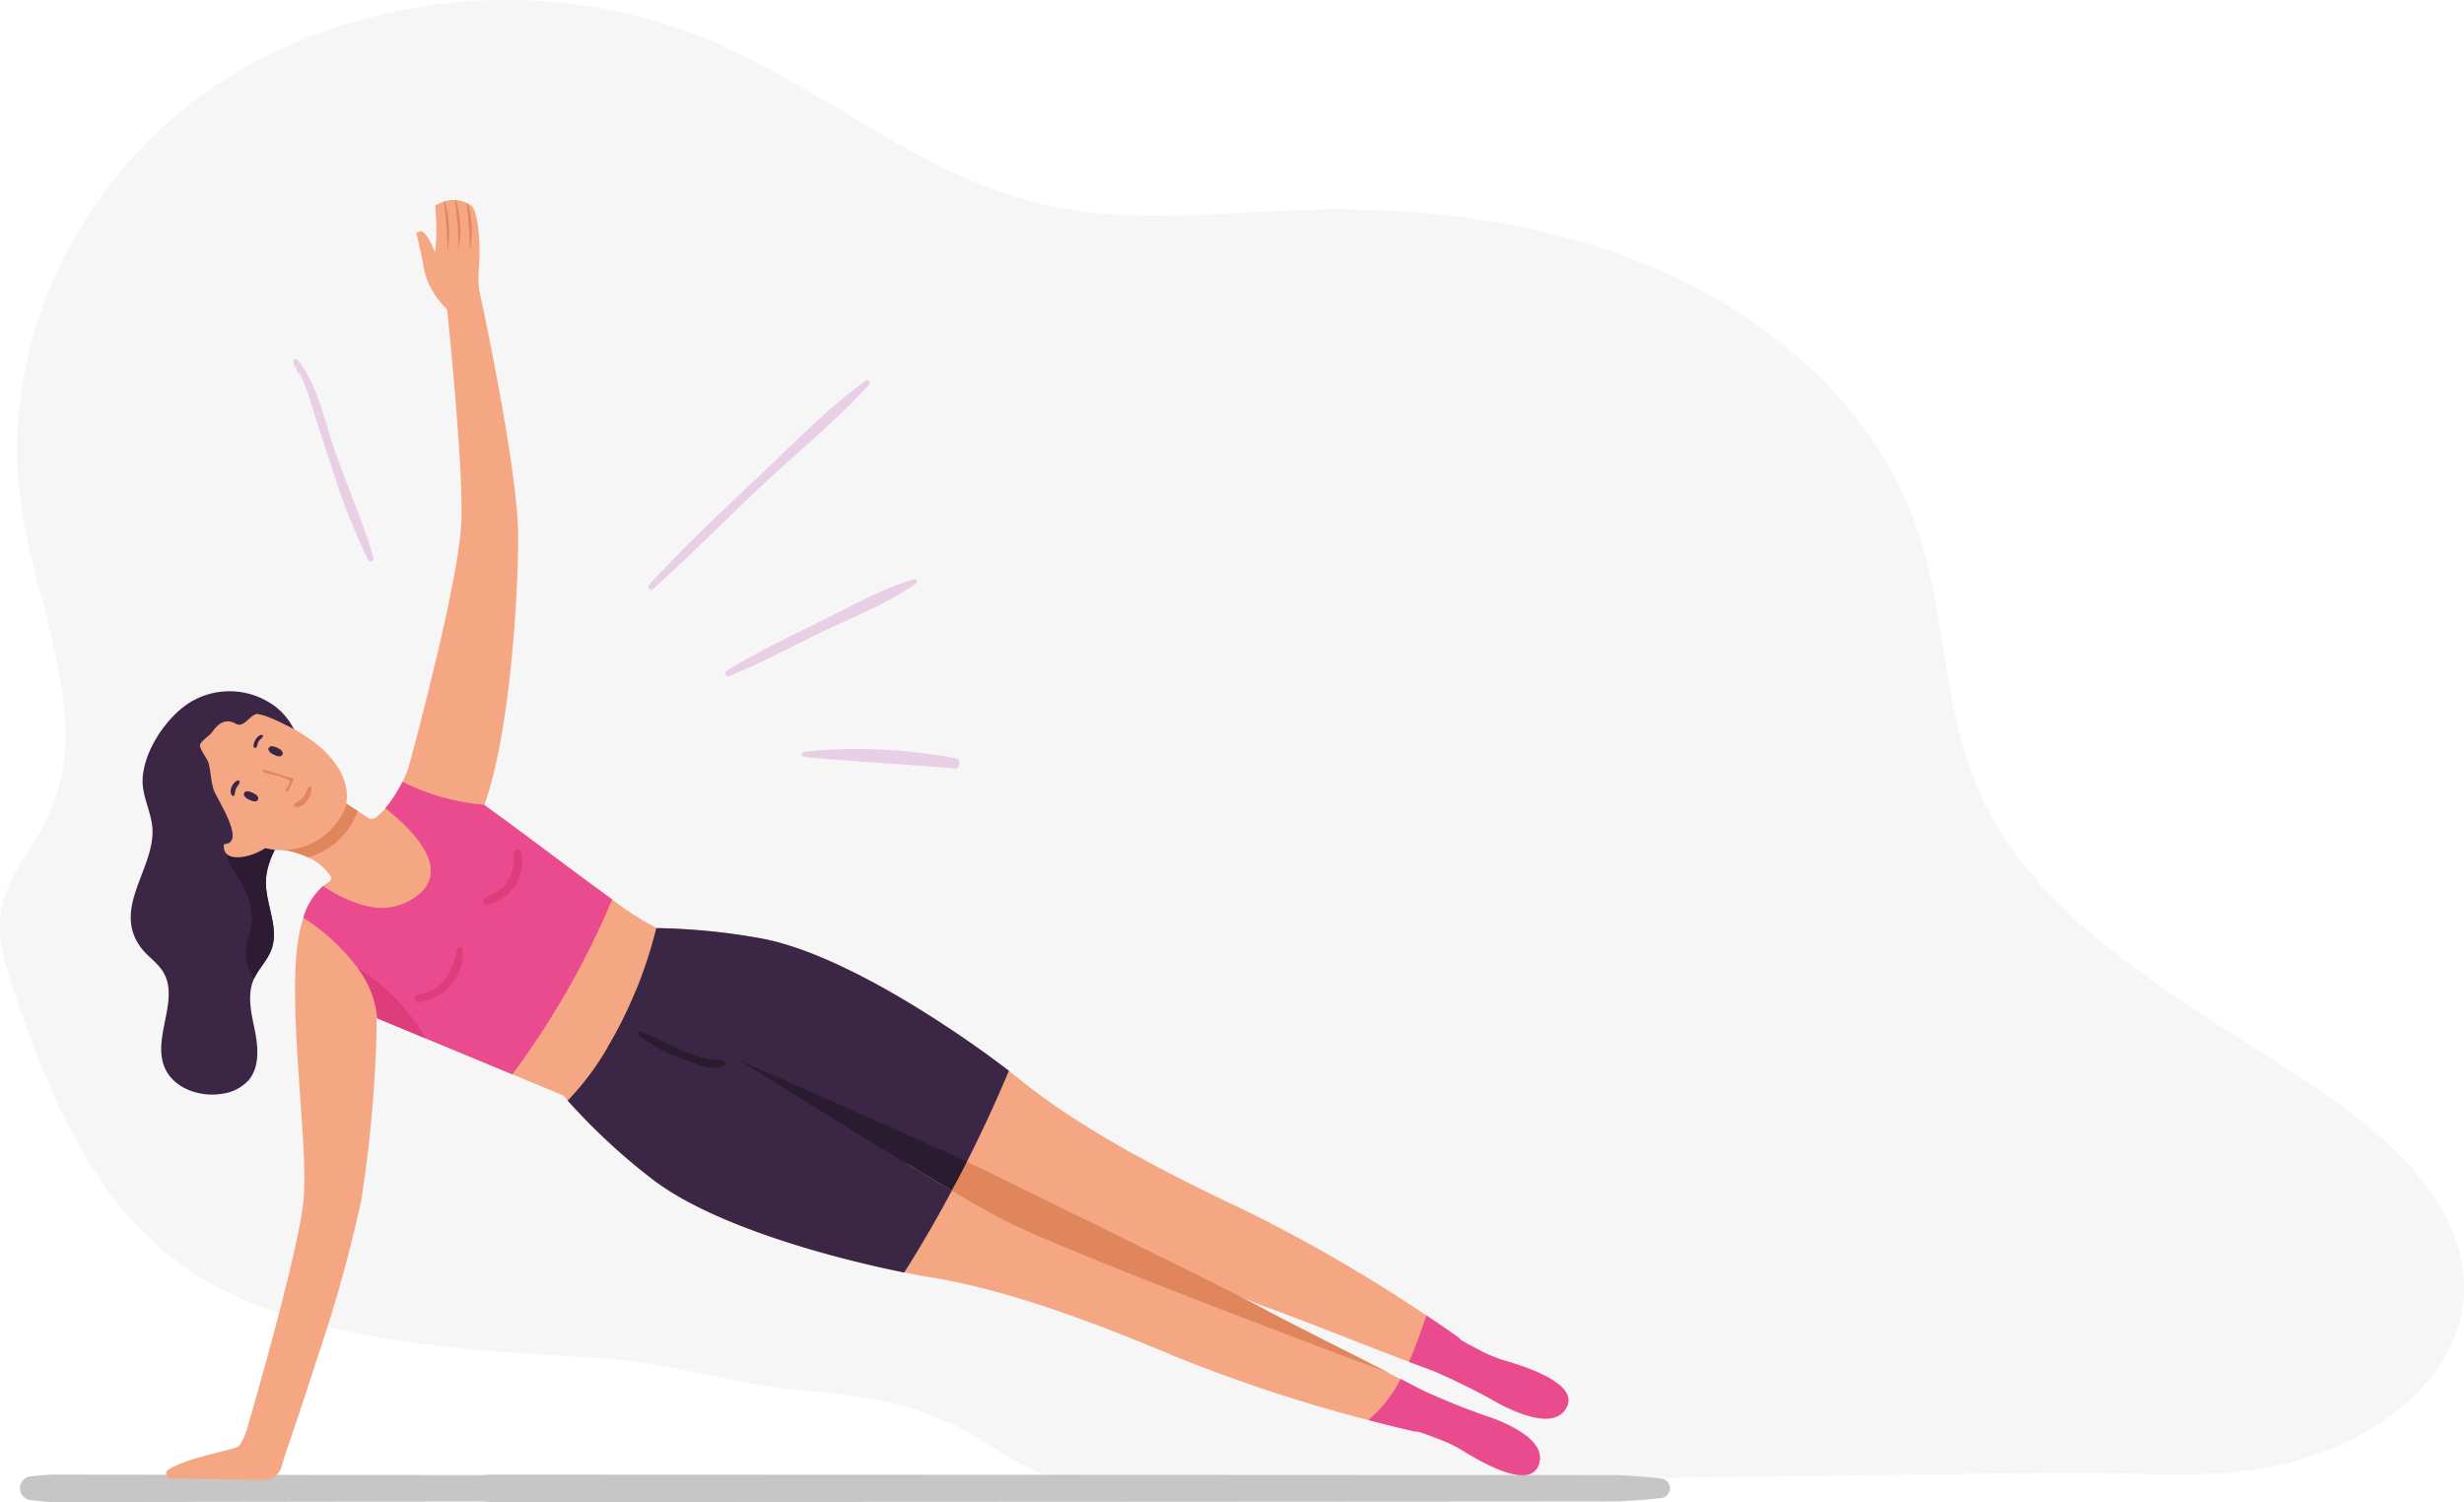 <svg xmlns="http://www.w3.org/2000/svg" width="267.021" height="162.787" viewBox="0 0 267.021 162.787">
  <g id="yoga" transform="translate(0 21.672)">
    <path id="Path_371" data-name="Path 371" d="M40.946,215.066c-1.109-3.216-2.192-6.61-1.463-9.916.747-3.387,3.283-6.181,4.839-9.33,5.118-10.355-.9-22.144-2.7-33.387C38.9,145.462,46.9,127.385,61.751,116.94s35.965-12.851,53.136-6.03c13.29,5.266,24.152,15.5,38.269,18.5,9.034,1.923,18.462.653,27.736.4,13.487-.389,27.285,1.494,39.352,7.048s22.282,15.059,26.52,26.8c3.433,9.538,2.89,20.077,7.053,29.366,6.287,14.04,21.734,22.328,35.218,31.129,8.612,5.621,17.546,13.276,17.224,22.968-.268,7.97-7.117,14.07-14.682,17.085-9.628,3.832-18.795,2.325-29,2.459l-99.913,1.313c-3.458.047-7.021.074-10.24-1.085a38.836,38.836,0,0,1-6.774-3.749c-6.477-3.913-11.967-4.724-19.313-5.384-7.725-.69-15.111-3.152-22.975-3.578-13.119-.707-29.631-1.642-41.13-7.95C50.245,239.706,44.948,226.684,40.946,215.066Z" transform="translate(-39.246 -128.738)" fill="#f6f6f6"/>
    <path id="Path_372" data-name="Path 372" d="M225.933,583.127c-1.491-.164-2.98-.282-4.488-.356-.42-.017-122.272-.062-122.272-.062a1.517,1.517,0,0,0-.273.017c-.137,0-.273.026-.41.038l-46.94-.055a1.478,1.478,0,0,0-.27.017c-.654.045-1.309.1-1.953.173a1.3,1.3,0,0,0,0,2.589c.654.074,1.3.128,1.953.183a1.161,1.161,0,0,1,.254.019l46.879-.066.488.045a1.164,1.164,0,0,1,.256.019s121.869-.055,122.3-.073c1.51-.073,3-.192,4.481-.356a1.067,1.067,0,0,0,0-2.131Z" transform="translate(-45.98 -444.575)" fill="#c7c6c6"/>
    <path id="Path_373" data-name="Path 373" d="M197.012,274.674c-2.475,7.16-10.13,18.143-10.13,18.143L160.591,281.9c.069-.948-1.24-6.164-1.015-8.02a1.376,1.376,0,0,1,.09-.4c.088-.211.183-.422.268-.623.443-.972.9-1.873,1.247-2.525s.6-1.076.6-1.076a5.523,5.523,0,0,0-2.556-2.236,10.437,10.437,0,0,0-4.741-.948c-.135,0-.254,0-.372-.012-2.212-.133-1.4-1.714.173-3.4a40.972,40.972,0,0,1,4.817-4.227l6.764,4.374c.384.2,1.048-.287,1.738-1.109a14.276,14.276,0,0,0,1.854-2.869,11.647,11.647,0,0,0,.811-2.062c.218-.813,3.663,1.422,8.027,4.554,4.5,3.231,9.957,7.432,13.9,10.256A30.911,30.911,0,0,0,197.012,274.674Z" transform="translate(-125.842 -195.769)" fill="#f5a784"/>
    <path id="Path_374" data-name="Path 374" d="M395.77,409.354c-.631,3.731-7.022-.315-8.535-1.228a14.425,14.425,0,0,0-2.743-1.259c-.183-.069-2.053-.846-2.186-.68,0,0-1.982-.441-5.107-1.254a166.951,166.951,0,0,1-21.313-7.046c-12.257-5.175-20.12-7.454-26.1-8.416-.794-.13-1.761-.308-2.873-.531-7.318-1.463-20.651-4.952-27.384-10.18a67.881,67.881,0,0,1-9.085-8.449,38.526,38.526,0,0,1-2.594-3.2,6.814,6.814,0,0,0,2.845-2.048,21.014,21.014,0,0,0,4.135-7.266c.052-.147.095-.258.128-.358,0,0,.448.154,1.185.429,3.336,1.238,12.591,4.96,12.856,8.041a.255.255,0,0,0,.064.036c1.223.5,24.814,11.052,24.893,11.086,4.715,2.181,48.282,24.241,49.043,24.656a77.622,77.622,0,0,0,7.743,3.082C392.342,405.374,396.156,407.021,395.77,409.354Z" transform="translate(-228.913 -272.71)" fill="#f5a784"/>
    <path id="Path_375" data-name="Path 375" d="M236.894,12.214a12.741,12.741,0,0,1-.538-4.85c.19-1.716.024-5.526-.683-6.581a3.11,3.11,0,0,0-.5-.346,1.061,1.061,0,0,0-.147-.073,3.153,3.153,0,0,0-1.152-.32h-.111a3.124,3.124,0,0,0-1.107.135l-.1.036a4.37,4.37,0,0,0-.948.441,23.308,23.308,0,0,1,0,5.1s-.816-2.238-1.555-2.352l-.474.2s.6,2.508.77,3.651a8.427,8.427,0,0,0,2.565,4.632S236.047,14.054,236.894,12.214Z" transform="translate(-184.457 -0.038)" fill="#f5a784"/>
    <path id="Path_376" data-name="Path 376" d="M242.24.59l-.1.036a38.457,38.457,0,0,1,.382,5.163.033.033,0,0,0,.064,0A12.4,12.4,0,0,0,242.24.59Z" transform="translate(-194.039 -0.459)" fill="#e0855c"/>
    <path id="Path_377" data-name="Path 377" d="M247.341.06h-.111a39.721,39.721,0,0,1,.386,5.163.028.028,0,0,0,.057,0A12.338,12.338,0,0,0,247.341.06Z" transform="translate(-197.923 -0.055)" fill="#e0855c"/>
    <path id="Path_378" data-name="Path 378" d="M252.707,1.483a1.061,1.061,0,0,0-.147-.073,41.036,41.036,0,0,1,.341,4.881.028.028,0,0,0,.057,0A11.108,11.108,0,0,0,252.707,1.483Z" transform="translate(-201.989 -1.085)" fill="#e0855c"/>
    <path id="Path_379" data-name="Path 379" d="M225.815,102.585s-7.8,2.423-5.754-4.865c2.627-9.357,6.4-24.288,6.832-30.163S225.234,42.4,225.234,42.4l3.667-.474s4.144,18.928,4.187,26.377S231.73,100.7,225.815,102.585Z" transform="translate(-176.934 -31.999)" fill="#f5a784"/>
    <path id="Path_380" data-name="Path 380" d="M166.249,267.881a7.975,7.975,0,0,1-5.382,5.038,10.438,10.438,0,0,0-4.741-.948c-.135,0-.254,0-.372-.012l-.844-.427s.372-1.29,1.017-2.975a40.974,40.974,0,0,1,4.817-4.227Z" transform="translate(-127.489 -201.674)" fill="#e0855c"/>
    <path id="Path_381" data-name="Path 381" d="M116.622,237.58a17.421,17.421,0,0,1-.97,2.257c-.856,1.66-1.866,3.338-1.963,5.2-.128,2.549,1.472,5.149.6,7.539-.42,1.185-1.382,2.084-1.9,3.219a.959.959,0,0,0-.059.137c-.711,1.743-.194,3.694.171,5.531s.5,3.959-.742,5.367a4.774,4.774,0,0,1-2.895,1.422c-2.437.379-5.275-.642-6.188-2.94-1.294-3.246,1.683-7.278-.126-10.275-.621-1.015-1.69-1.674-2.4-2.622-3.189-4.267,1.5-8.554,1.235-12.92-.111-1.759-1.072-3.392-1.064-5.156.017-3.144,2.631-7.053,5.3-8.608a8.215,8.215,0,0,1,8.2-.028,6.977,6.977,0,0,1,3.063,3.407C118,231.637,117.582,234.851,116.622,237.58Z" transform="translate(-84.868 -171.38)" fill="#3b2645"/>
    <path id="Path_382" data-name="Path 382" d="M147.106,283.186c-.128,2.549,1.472,5.149.6,7.539-.42,1.185-1.382,2.084-1.9,3.219a4.952,4.952,0,0,1-.837-3.435c.121-.811.448-1.591.569-2.4a7.694,7.694,0,0,0-1.266-4.843c-.538-.9-1.752-2.454-1.358-3.587s1.97-.133,2.167-1.536a8.689,8.689,0,0,0-.024-1.109,2.4,2.4,0,0,1,.548-1.659,2.563,2.563,0,0,1,2.134-.737,3.732,3.732,0,0,1,2.276,1.1,17.421,17.421,0,0,1-.97,2.257C148.213,279.647,147.2,281.323,147.106,283.186Z" transform="translate(-118.284 -209.528)" fill="#2c1b33"/>
    <path id="Path_383" data-name="Path 383" d="M135.148,236.137c-1.977-1.053-3.739-1.818-4.979-1.7-5.472.529-8.219,7.048-6.029,10.057a12.165,12.165,0,0,0,4.386,3.165,1.363,1.363,0,0,0-.711,1.818c.524,1.074,2.907.612,4.36-.379a7.44,7.44,0,0,0,8.4-3.767C141.663,243.408,141.136,239.328,135.148,236.137Z" transform="translate(-103.438 -178.86)" fill="#f5a784"/>
    <path id="Path_384" data-name="Path 384" d="M163.375,250.756s.474-.4-.462-.839c-.849-.4-.948.028-.948.028s-.206.353.533.711S163.375,250.756,163.375,250.756Z" transform="translate(-132.851 -190.548)" fill="#3b2645"/>
    <path id="Path_385" data-name="Path 385" d="M152.167,271.356s.474-.4-.474-.839c-.849-.4-.948.028-.948.028s-.206.353.531.711S152.167,271.356,152.167,271.356Z" transform="translate(-124.291 -206.265)" fill="#3b2645"/>
    <path id="Path_386" data-name="Path 386" d="M161.835,262.587c.109-.28.6-.782.4-1.062a8.563,8.563,0,0,0-2.048-.683c-.268-.076-.56-.152-.823-.218v-.095a.744.744,0,0,1,.033-.2c1.076.3,2.157.69,3.174.977a.149.149,0,0,1,.09.216c-.223.372-.353.787-.569,1.164C162.008,262.812,161.781,262.729,161.835,262.587Z" transform="translate(-130.884 -198.622)" fill="#e0855c"/>
    <path id="Path_387" data-name="Path 387" d="M155.12,245.788c.024-.474.365-1.185.9-1.228a.13.13,0,0,1,.114.194c-.114.175-.292.284-.413.458a1.762,1.762,0,0,0-.237.619.183.183,0,0,1-.36-.043Z" transform="translate(-127.649 -186.591)" fill="#3b2645"/>
    <path id="Path_388" data-name="Path 388" d="M144.851,266.974c-.4-.5.071-1.437.612-1.636a.166.166,0,0,1,.206.2c-.059.263-.282.455-.394.7a2.5,2.5,0,0,0-.145.659.168.168,0,0,1-.28.076Z" transform="translate(-119.702 -202.436)" fill="#3b2645"/>
    <path id="Path_389" data-name="Path 389" d="M173.88,269.873a2.852,2.852,0,0,0,1-.816c.2-.32.237-.761.536-1.005a.1.1,0,0,1,.156.021c.216.439-.107,1.076-.36,1.444A1.629,1.629,0,0,1,174,270.3a.237.237,0,0,1-.116-.431Z" transform="translate(-141.884 -204.49)" fill="#e0855c"/>
    <path id="Path_390" data-name="Path 390" d="M118.675,243.163c1.254,1.228,2.688,2.876,4.469,3.208,3.653.678-.194-4.877-.5-5.853-.289-.917-.3-1.9-.529-2.845-.126-.517-1.008-1.555-.948-1.982s1.041-1,1.311-1.406c.73-1.1,1.614-1.477,2.584-.908s1.636-1.347,2.584-1.038-1.494-.858-1.494-.858l-4.59.835-2.646,3.461-.695,4.18Z" transform="translate(-99.497 -176.611)" fill="#3b2645"/>
    <path id="Path_391" data-name="Path 391" d="M138.037,322.8a140.754,140.754,0,0,1-1.712,22.218,156.553,156.553,0,0,1-4.654,16.709c-1.944,6.067-3.722,11.2-3.722,11.2l-.223.823a2.018,2.018,0,0,1-1.982,1.494l-10.031-.154a.526.526,0,0,1-.27-.974c2-1.306,7.053-2.119,7.608-2.518a5.424,5.424,0,0,0,.827-1.636s5.706-19.331,6.218-25.194-1.719-20.327-.633-27.809a16.7,16.7,0,0,1,.6-2.639,7.183,7.183,0,0,1,2.155-3.445,3.523,3.523,0,0,1,2.454-.851,5.018,5.018,0,0,1,2.108,2.98A34.2,34.2,0,0,1,138.037,322.8Z" transform="translate(-97.189 -236.526)" fill="#f5a784"/>
    <path id="Path_392" data-name="Path 392" d="M211.4,278.747a91.8,91.8,0,0,1-7.954,14.862c-.121.178-.237.36-.36.536q-.384.578-.794,1.162c-.159.237-.318.474-.486.7-.4.571-.811,1.136-1.235,1.7l-14.623-6.071a10.639,10.639,0,0,0-2.093-5.389,22.284,22.284,0,0,0-5.927-5.507,7.183,7.183,0,0,1,2.155-3.445c.1.071.2.14.313.211a13.836,13.836,0,0,0,4.248,1.918,6.373,6.373,0,0,0,5.87-1.278c3.319-2.888-.839-7.015-3.7-9.281A14.274,14.274,0,0,0,188.662,266a24.443,24.443,0,0,0,8.838,2.492C202,271.723,207.462,275.924,211.4,278.747Z" transform="translate(-145.052 -202.948)" fill="#ea4a8e"/>
    <path id="Path_393" data-name="Path 393" d="M413.211,385.209c-1.489,1.859-5.251.1-6.8-.666a74.861,74.861,0,0,0-7.458-3.722c-.861-.308-1.712-.626-2.565-.948-5.313-2.006-10.573-4.165-15.922-6.1-.42-.154-73.225-28.954-73.225-28.954a26.788,26.788,0,0,0,2.371-5.766,15.582,15.582,0,0,0,.455-2.5,6.69,6.69,0,0,0-.363-3.48,39.428,39.428,0,0,1,4.5-.2,68.924,68.924,0,0,1,11.963,1.119c8.895,1.619,21.277,10.045,26.874,14.35.488.382.922.725,1.3,1.027,4.715,3.807,11.659,8.141,23.707,13.812a167.884,167.884,0,0,1,20.239,11.673c2.231,1.489,3.556,2.451,3.556,2.451-.024.211,1.795,1.081,1.97,1.185a14.982,14.982,0,0,0,2.779,1.2C408.28,380.2,415.565,382.251,413.211,385.209Z" transform="translate(-243.706 -253.963)" fill="#f5a784"/>
    <path id="Path_394" data-name="Path 394" d="M360.593,348.344c-1.524,3.622-3.063,6.908-4.545,9.839-.41.808-.811,1.6-1.214,2.352-5.69-2.387-30-11.823-37.694-14.8a45.178,45.178,0,0,0,2.982-5.969,48.734,48.734,0,0,0,2.262-6.889,69.314,69.314,0,0,1,11.327,1.114C342.613,335.613,355,344.051,360.593,348.344Z" transform="translate(-251.259 -253.972)" fill="#3b2645"/>
    <path id="Path_395" data-name="Path 395" d="M342.01,380.353c-5.5-2.515-24.717-11.01-24.717-11.01-.237-2.665-7.174-5.808-11.206-7.4a45.185,45.185,0,0,1-2.982,5.969,29.663,29.663,0,0,1-4.365,5.834,67.88,67.88,0,0,0,9.085,8.449c6.733,5.227,20.066,8.717,27.384,10.18,1.458-2.29,3.236-5.268,5.159-8.871-8.689-5.125-22-13.48-23.01-14.122C318.573,369.908,336.7,377.921,342.01,380.353Z" transform="translate(-237.221 -276.143)" fill="#3b2645"/>
    <path id="Path_396" data-name="Path 396" d="M521.779,462.54c-4.694-2.418-9.45-4.725-14.1-7.226s-31.607-15.661-31.69-15.7c-.41.808-.811,1.6-1.214,2.352-.142.273-.282.531-.424.8,2.134,1.266,4.014,2.338,5.341,3.042C486.5,449.422,520.717,462.144,521.779,462.54Z" transform="translate(-371.199 -335.4)" fill="#e0855c"/>
    <path id="Path_397" data-name="Path 397" d="M401.916,404.294c-5.313-2.432-23.437-10.445-24.656-10.974,1.012.643,14.322,9,23.01,14.122.142-.266.282-.524.424-.8C401.1,405.892,401.505,405.1,401.916,404.294Z" transform="translate(-297.126 -300.084)" fill="#291b30"/>
    <path id="Path_398" data-name="Path 398" d="M339.96,383.259c-3.193.1-5.891-2.036-8.772-3.082a.251.251,0,0,0-.237.42,18.8,18.8,0,0,0,4.957,2.608c1.33.533,2.731,1.185,4.163.763a.363.363,0,0,0-.111-.709Z" transform="translate(-261.739 -290.047)" fill="#291b30"/>
    <path id="Path_399" data-name="Path 399" d="M233.979,341.747a.308.308,0,0,0-.6-.069,8.278,8.278,0,0,1-1.278,3.3,4.435,4.435,0,0,1-2.942,1.633c-.526.059-.526.872.019.837A5.415,5.415,0,0,0,233.979,341.747Z" transform="translate(-183.835 -260.518)" fill="#df3c7c"/>
    <path id="Path_400" data-name="Path 400" d="M264.234,297.27a.428.428,0,0,0-.834.133,4.526,4.526,0,0,1-.669,3.082c-.633.965-1.555,1.209-2.456,1.849a.348.348,0,0,0,.28.628A4.791,4.791,0,0,0,264.234,297.27Z" transform="translate(-207.756 -226.581)" fill="#df3c7c"/>
    <path id="Path_401" data-name="Path 401" d="M683.31,547.826c-.631,3.732-7.022-.315-8.535-1.228a14.418,14.418,0,0,0-2.743-1.259c-.183-.069-2.053-.846-2.186-.68,0,0-1.982-.441-5.107-1.254a14.084,14.084,0,0,0,3.494-4.464c.773.4,1.536.8,2.3,1.207a77.626,77.626,0,0,0,7.743,3.082C679.882,543.845,683.7,545.493,683.31,547.826Z" transform="translate(-516.453 -411.181)" fill="#ea4a8e"/>
    <path id="Path_402" data-name="Path 402" d="M700.095,520.318c-1.489,1.859-5.251.1-6.8-.666a74.872,74.872,0,0,0-7.458-3.722c-.861-.308-1.712-.626-2.565-.948.73-1.633,1.32-3.319,1.9-5.021,2.231,1.489,3.556,2.451,3.556,2.451-.024.211,1.795,1.081,1.97,1.185a14.981,14.981,0,0,0,2.779,1.2C695.164,515.306,702.449,517.359,700.095,520.318Z" transform="translate(-530.59 -389.072)" fill="#ea4a8e"/>
    <path id="Path_403" data-name="Path 403" d="M210.267,358.967l-5.244-2.179a10.548,10.548,0,0,0-2.093-5.389A21.384,21.384,0,0,1,210.267,358.967Z" transform="translate(-164.125 -268.102)" fill="#df3c7c"/>
    <path id="Path_404" data-name="Path 404" d="M182.045,94.266c-1.143-3.9-2.845-7.684-4.18-11.531-1.126-3.241-1.847-7.143-4.03-9.876-.14-.175-.512-.147-.474.14.05.458.021.417.351.752-.04.223.074.443.4.685a17.723,17.723,0,0,1,.8,1.984c.237.711.46,1.422.68,2.134.588,1.9,1.185,3.765,1.833,5.633a73.418,73.418,0,0,0,4.03,10.339A.325.325,0,0,0,182.045,94.266Z" transform="translate(-141.564 -55.511)" fill="#e8cfe5"/>
    <path id="Path_405" data-name="Path 405" d="M359.127,82.506c-4.215,3.065-7.944,6.951-11.726,10.507-3.995,3.777-8.046,7.558-11.745,11.628a.313.313,0,0,0,.453.431c3.98-3.594,7.764-7.416,11.666-11.1s8.129-7.079,11.716-11.021C359.708,82.724,359.407,82.3,359.127,82.506Z" transform="translate(-265.326 -62.914)" fill="#e8cfe5"/>
    <path id="Path_406" data-name="Path 406" d="M391.171,173.449c-3.48,1-6.735,2.88-9.957,4.483-3.466,1.721-7.046,3.383-10.332,5.436-.292.183-.085.711.256.571,3.359-1.366,6.6-3.11,9.86-4.685,3.461-1.676,7.214-3.132,10.379-5.327a.261.261,0,0,0-.206-.479Z" transform="translate(-292.155 -132.324)" fill="#e8cfe5"/>
    <path id="Path_407" data-name="Path 407" d="M422.429,252a57.286,57.286,0,0,0-16.394-.711.287.287,0,0,0,.012.574c5.4.5,10.844.768,16.254,1.242C422.934,253.168,423.053,252.113,422.429,252Z" transform="translate(-318.866 -191.493)" fill="#e8cfe5"/>
  </g>
</svg>
